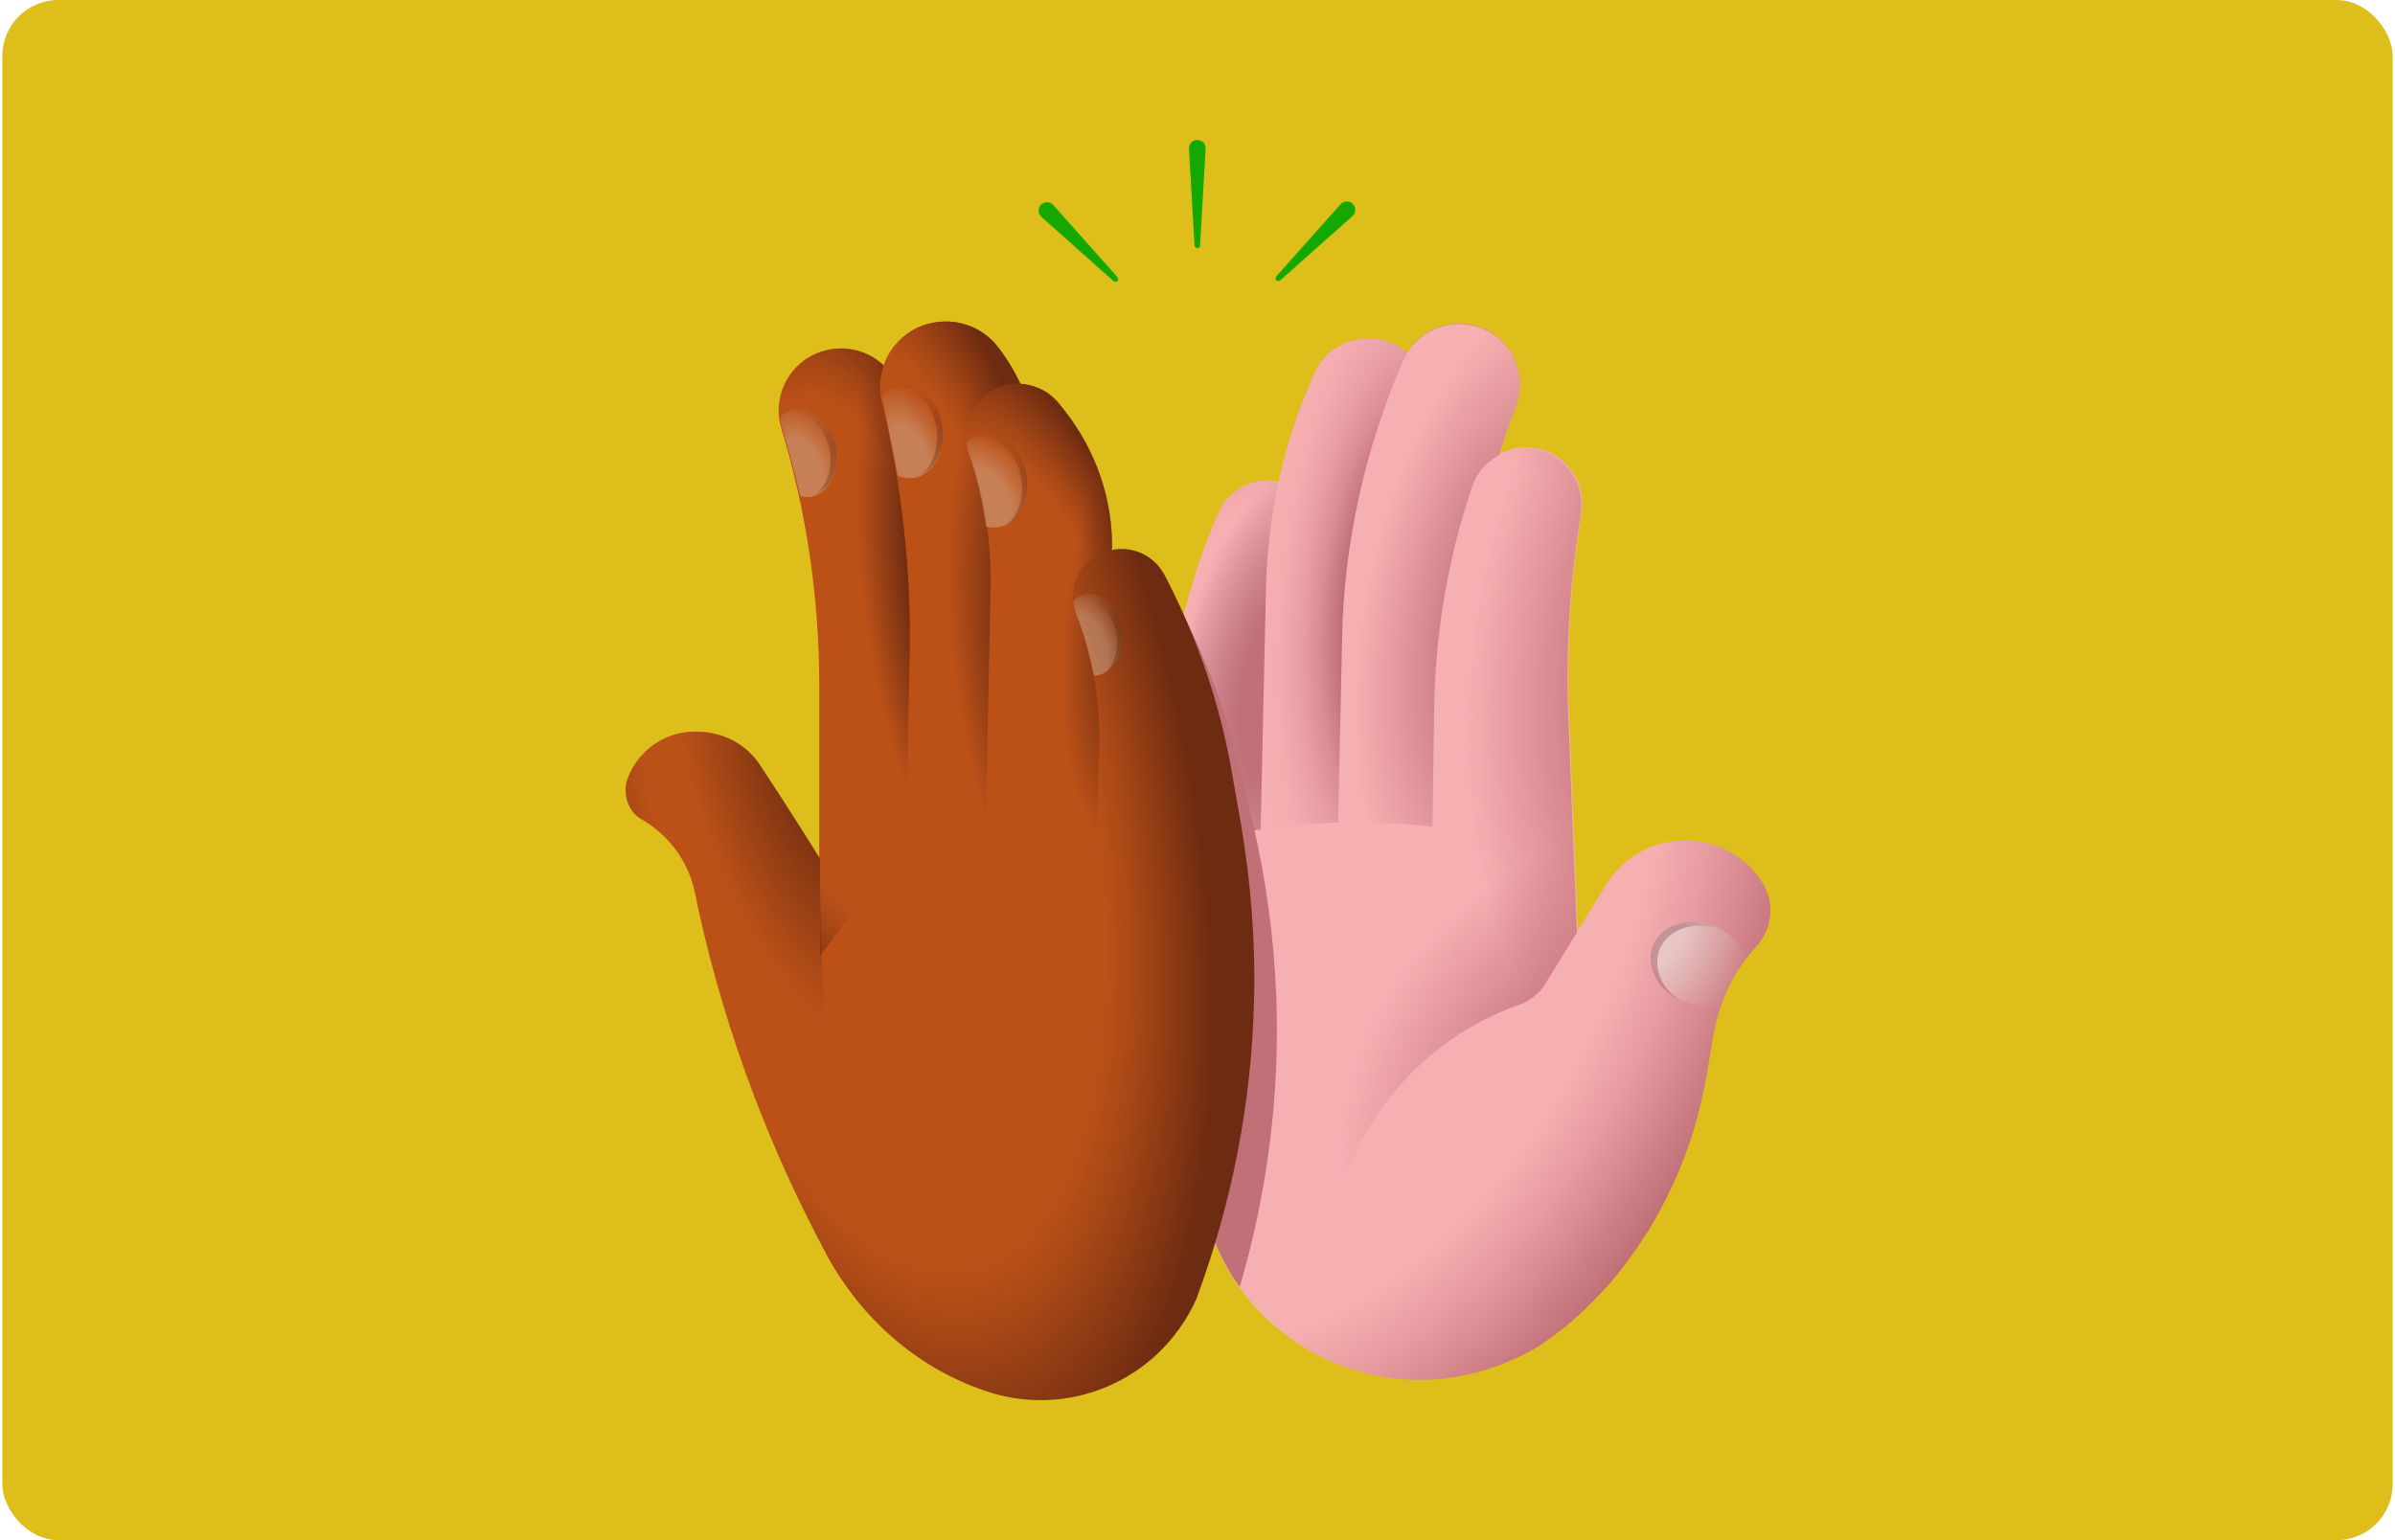 <svg width="342" height="220" viewBox="0 0 342 220" fill="none" xmlns="http://www.w3.org/2000/svg">
<rect x="0.333" width="341.333" height="220" rx="8" fill="#DEBE1A"/>
<path d="M170.576 35.068L169.783 21.246C169.783 20.567 170.236 20 170.916 20C171.595 20 172.162 20.453 172.162 21.133V21.246L171.369 35.068C171.369 35.294 171.142 35.521 170.916 35.407C170.689 35.407 170.576 35.181 170.576 35.068Z" fill="#14A800"/>
<path d="M182.245 39.486L191.422 29.176C191.875 28.723 192.555 28.61 193.121 29.063C193.574 29.516 193.688 30.196 193.234 30.762L193.121 30.875L182.812 40.052C182.585 40.165 182.358 40.165 182.245 40.052C182.132 39.939 182.132 39.712 182.245 39.486Z" fill="#14A800"/>
<path d="M159.02 40.165L148.711 30.989C148.257 30.536 148.144 29.856 148.597 29.29C149.05 28.836 149.73 28.723 150.297 29.176L150.41 29.29L159.587 39.599C159.7 39.825 159.7 40.052 159.587 40.165C159.473 40.279 159.247 40.279 159.02 40.165Z" fill="#14A800"/>
<path d="M251.578 125.929C248.293 120.831 241.835 118.792 236.171 120.831H236.058C233.339 121.851 231.073 123.776 229.487 126.156L225.295 132.953L224.049 101.911C223.709 92.282 224.275 82.652 225.861 73.249C226.428 69.624 224.502 65.998 221.103 64.525C218.724 63.506 216.118 63.732 214.079 64.865C214.759 62.599 215.552 60.22 216.458 58.068C218.384 53.083 215.439 47.532 210.227 46.399C206.602 45.606 202.863 47.192 200.937 50.364C200.598 50.024 200.258 49.798 199.805 49.571C195.5 46.965 189.722 48.665 187.682 53.31C185.417 58.294 183.717 63.506 182.584 68.83C179.186 68.037 175.56 69.737 174.088 73.022C169.443 83.558 166.837 94.887 166.384 106.33L166.044 115.506C165.364 133.18 166.95 150.853 170.915 168.073C171.595 170.905 172.275 173.738 173.068 176.57C174.994 181.555 178.053 186.086 182.131 189.485C190.175 196.396 200.711 198.548 210.341 196.169C213.513 195.376 216.572 194.13 219.517 192.431C219.744 192.317 219.97 192.091 220.197 191.978C220.537 191.751 220.877 191.524 221.103 191.298C221.443 191.071 221.896 190.731 222.236 190.505C222.576 190.278 222.916 189.938 223.256 189.712C223.482 189.598 223.596 189.485 223.822 189.259C225.975 187.446 228.014 185.407 229.94 183.254C237.191 174.757 241.949 164.335 243.761 153.232L244.668 147.907C245.461 143.262 247.5 138.844 250.672 135.332C253.165 132.726 253.504 128.875 251.578 125.929Z" fill="url(#paint0_radial_1814_58378)"/>
<path d="M184.284 69.51C180.545 67.585 175.787 69.171 174.088 73.136C169.443 83.672 166.837 95.001 166.384 106.443L166.044 115.62C165.704 123.324 165.818 131.027 166.384 138.731L185.87 118.339L186.437 92.395C186.55 87.41 187.116 82.426 188.023 77.441C188.816 74.269 187.23 70.983 184.284 69.51Z" fill="url(#paint1_radial_1814_58378)"/>
<path d="M199.806 49.572C195.501 46.967 189.723 48.666 187.684 53.311C183.378 63.054 180.999 73.477 180.773 84.126L179.866 125.59L199.466 119.926L200.485 76.649C200.599 70.757 201.618 64.98 203.544 59.428C204.677 55.803 203.204 51.725 199.806 49.572Z" fill="url(#paint2_radial_1814_58378)"/>
<path d="M204.79 101.686C204.903 90.697 206.716 79.821 210.228 69.511C210.908 67.472 212.267 65.999 214.08 64.98C214.76 62.714 215.553 60.335 216.459 58.182C218.385 53.197 215.439 47.646 210.228 46.513C206.149 45.607 202.071 47.759 200.372 51.498C194.934 64.073 191.875 77.555 191.648 91.376L190.855 127.516L204.45 125.25L204.79 101.686Z" fill="url(#paint3_radial_1814_58378)"/>
<path d="M172.162 120.039C185.19 116.866 198.672 116.64 211.813 119.246L212.72 119.472L214.872 142.81H172.162V120.039V120.039Z" fill="#F7B0B2"/>
<path d="M217.025 143.488C218.498 142.922 219.857 141.902 220.651 140.543L225.182 133.179L223.936 102.137C223.596 92.507 224.163 82.878 225.749 73.475C226.315 69.849 224.389 66.224 220.99 64.751C218.611 63.732 216.006 63.958 213.966 65.091C212.267 65.997 210.794 67.584 210.114 69.623C206.602 80.046 204.677 90.921 204.677 101.797L204.563 125.362L205.13 150.172C208.755 147.114 212.72 144.961 217.025 143.488Z" fill="url(#paint4_radial_1814_58378)"/>
<path d="M217.025 143.489C218.498 142.922 219.857 141.902 220.65 140.543L225.182 133.179L223.936 102.137C223.596 92.508 224.162 82.878 225.748 73.475C226.315 69.85 224.389 66.224 220.99 64.751C218.611 63.732 216.005 63.958 213.966 65.091C214.646 62.825 215.439 60.446 216.345 58.294C218.271 53.309 215.326 47.758 210.114 46.625C206.489 45.832 202.75 47.418 200.824 50.59C200.485 50.25 200.145 50.024 199.692 49.797C195.386 47.191 189.609 48.891 187.569 53.536C185.304 58.52 183.604 63.732 182.471 69.056C179.073 68.263 175.447 69.963 173.975 73.248C169.33 83.784 166.724 95.113 166.271 106.556L165.931 115.732C165.251 133.406 166.837 151.079 170.802 168.299C171.595 171.698 172.502 175.097 173.408 178.382L190.742 170.452L193.8 164.107C198.672 154.364 206.942 147.001 217.025 143.489Z" fill="url(#paint5_radial_1814_58378)"/>
<path d="M173.181 176.682C174.2 179.288 175.447 181.667 177.033 183.82C180.998 170.338 182.81 156.177 182.244 142.129C181.904 133.745 180.771 125.475 178.845 117.318L177.033 109.727C175.22 102.25 172.614 95 169.102 88.089C167.629 94.093 166.723 100.211 166.497 106.329L166.157 115.505C165.477 133.179 167.063 150.852 171.028 168.072C171.595 171.018 172.388 173.85 173.181 176.682Z" fill="#C17078"/>
<path opacity="0.5" d="M249.314 137.144C248.86 135.105 247.161 133.179 244.782 132.272C241.157 130.913 237.305 132.159 236.172 135.105C235.039 138.05 236.965 141.676 240.59 143.035C242.516 143.828 244.442 143.828 246.028 143.148C246.821 141.109 247.954 139.07 249.314 137.144Z" fill="url(#paint6_radial_1814_58378)"/>
<path opacity="0.5" d="M236.964 135.671C238.097 132.726 241.949 131.366 245.574 132.839C245.914 132.952 246.141 133.065 246.367 133.179C245.801 132.839 245.234 132.499 244.668 132.272C241.042 130.913 237.191 132.159 236.058 135.105C235.038 137.824 236.511 141.109 239.57 142.695C237.191 140.996 236.058 138.164 236.964 135.671Z" fill="url(#paint7_linear_1814_58378)"/>
<path d="M91.725 117.092C95.577 119.358 98.296 123.096 99.202 127.402C102.714 144.508 108.605 161.049 116.649 176.57L118.122 179.402C123.107 188.465 130.924 195.263 140.327 198.548C152.336 202.853 165.477 197.302 170.802 185.633C175.9 171.925 178.732 157.537 179.072 142.922C179.299 134.539 178.619 126.155 177.26 117.998L175.9 110.295C174.201 100.438 170.915 90.922 166.27 82.085C164.798 79.366 161.739 77.894 158.68 78.573C158.793 71.436 156.414 64.525 151.996 58.861L151.089 57.728C149.73 56.028 147.804 55.122 145.765 54.895C144.858 53.083 143.839 51.27 142.593 49.684C139.874 46.059 135.002 44.926 130.924 46.852C128.658 47.985 126.958 49.911 126.165 52.29C123.56 49.797 119.708 49.118 116.309 50.59C112.344 52.403 110.305 56.935 111.551 61.126C115.176 73.022 116.989 85.484 116.989 97.946V122.53C116.989 122.53 111.891 114.373 108.492 109.275C106.679 106.443 103.621 104.743 100.222 104.517H99.995C95.237 104.177 90.932 107.122 89.459 111.654C89.006 113.807 89.799 116.072 91.725 117.092Z" fill="url(#paint8_radial_1814_58378)"/>
<path d="M127.412 53.649C125.033 50.024 120.275 48.778 116.423 50.59C112.458 52.403 110.418 56.935 111.665 61.126C115.29 73.022 117.103 85.484 117.103 97.946V136.465L131.264 117.998L132.284 70.529C132.51 64.638 130.811 58.747 127.412 53.649Z" fill="url(#paint9_radial_1814_58378)"/>
<path d="M127.412 53.649C125.033 50.024 120.275 48.778 116.423 50.59C112.458 52.403 110.418 56.935 111.665 61.126C115.29 73.022 117.103 85.484 117.103 97.946V136.465L131.264 117.998L132.284 70.529C132.51 64.638 130.811 58.747 127.412 53.649Z" fill="url(#paint10_radial_1814_58378)"/>
<path opacity="0.3" d="M119.255 63.391C118.462 59.993 115.63 57.84 113.137 58.52C112.457 58.633 111.891 58.973 111.438 59.539C111.438 60.106 111.551 60.786 111.778 61.352C112.684 64.524 113.59 67.696 114.27 70.868C114.95 70.982 115.516 71.095 116.196 70.868C118.688 70.075 120.048 66.79 119.255 63.391Z" fill="url(#paint11_radial_1814_58378)"/>
<path d="M147.917 61.466C147.011 57.161 145.198 53.083 142.593 49.684C139.874 46.059 135.002 44.926 130.924 46.852C126.958 48.778 124.919 53.196 125.939 57.501C128.771 69.283 130.131 81.406 129.904 93.414L129.338 120.604L148.824 119.924L149.73 81.406C149.843 74.721 149.277 68.037 147.917 61.466Z" fill="url(#paint12_radial_1814_58378)"/>
<path d="M147.917 61.466C147.011 57.161 145.198 53.083 142.593 49.684C139.874 46.059 135.002 44.926 130.924 46.852C126.958 48.778 124.919 53.196 125.939 57.501C128.771 69.283 130.131 81.406 129.904 93.414L129.338 120.604L148.824 119.924L149.73 81.406C149.843 74.721 149.277 68.037 147.917 61.466Z" fill="url(#paint13_radial_1814_58378)"/>
<path d="M140.668 122.301L156.642 120.262L156.982 106.101C157.095 99.87 155.962 93.639 153.696 87.861C152.223 84.236 154.036 80.157 157.775 78.798C158.114 78.684 158.454 78.571 158.794 78.458C158.907 71.32 156.528 64.41 152.11 58.745L151.204 57.612C149.391 55.346 146.332 54.327 143.5 55.007C139.421 56.139 137.042 60.444 138.402 64.523C140.554 70.754 141.574 77.325 141.461 83.896L140.668 122.301Z" fill="url(#paint14_radial_1814_58378)"/>
<path d="M140.668 122.301L156.642 120.262L156.982 106.101C157.095 99.87 155.962 93.639 153.696 87.861C152.223 84.236 154.036 80.157 157.775 78.798C158.114 78.684 158.454 78.571 158.794 78.458C158.907 71.32 156.528 64.41 152.11 58.745L151.204 57.612C149.391 55.346 146.332 54.327 143.5 55.007C139.421 56.139 137.042 60.444 138.402 64.523C140.554 70.754 141.574 77.325 141.461 83.896L140.668 122.301Z" fill="url(#paint15_radial_1814_58378)"/>
<path opacity="0.3" d="M128.205 67.924C128.885 68.264 129.678 68.377 130.471 68.264C133.303 67.811 135.116 64.526 134.663 60.787C134.096 57.048 131.491 54.443 128.658 54.896C127.526 55.009 126.619 55.689 125.939 56.595C125.939 56.935 126.053 57.275 126.166 57.615C126.846 61.014 127.526 64.412 128.205 67.924Z" fill="url(#paint16_radial_1814_58378)"/>
<path opacity="0.3" d="M140.781 75.172C141.348 75.399 142.027 75.399 142.707 75.286C145.539 74.719 147.126 71.32 146.446 67.695C145.766 64.07 142.934 61.578 140.215 62.031C139.308 62.257 138.629 62.597 137.949 63.277C138.062 63.73 138.062 64.183 138.289 64.636C139.535 68.035 140.328 71.66 140.781 75.172Z" fill="url(#paint17_radial_1814_58378)"/>
<path opacity="0.3" d="M154.942 84.916C154.262 85.029 153.696 85.369 153.243 85.935C153.356 86.502 153.469 87.182 153.696 87.748C154.829 90.58 155.622 93.526 156.188 96.471C156.528 96.471 156.868 96.471 157.095 96.358C159.36 95.792 160.72 92.846 160.153 89.674C159.587 86.615 157.208 84.463 154.942 84.916Z" fill="url(#paint18_radial_1814_58378)"/>
<path d="M99.203 127.4C102.715 144.507 108.606 161.047 116.65 176.568L118.122 179.401C118.915 180.76 119.708 182.12 120.615 183.479L118.009 149.039C117.443 140.768 117.103 132.498 117.103 124.115V122.642C117.103 122.642 112.005 114.485 108.606 109.387C106.793 106.555 103.734 104.855 100.336 104.629H100.109C95.351 104.289 91.046 107.234 89.573 111.766C88.893 113.805 89.686 116.071 91.612 117.204C95.578 119.356 98.296 123.095 99.203 127.4Z" fill="url(#paint19_radial_1814_58378)"/>
<path opacity="0.3" d="M119.256 63.391C118.462 59.993 115.63 57.84 113.138 58.52C112.571 58.633 112.118 58.86 111.665 59.2C111.892 59.086 112.118 59.086 112.231 58.973C114.837 58.293 117.556 60.559 118.349 63.844C119.029 66.563 118.236 69.169 116.65 70.415C118.916 69.509 119.935 66.45 119.256 63.391Z" fill="url(#paint20_linear_1814_58378)"/>
<path opacity="0.3" d="M134.55 60.787C133.984 57.048 131.378 54.443 128.546 54.896C127.866 55.009 127.186 55.349 126.62 55.689C126.96 55.576 127.3 55.349 127.753 55.349C130.585 54.896 133.191 57.615 133.757 61.24C134.097 63.959 133.191 66.565 131.491 67.811C133.757 66.791 135.003 63.959 134.55 60.787Z" fill="url(#paint21_linear_1814_58378)"/>
<path opacity="0.3" d="M146.559 67.695C145.879 64.07 143.047 61.578 140.328 62.031C139.648 62.144 139.081 62.484 138.628 62.824C138.968 62.71 139.195 62.597 139.535 62.484C142.367 61.917 145.086 64.41 145.766 68.148C146.332 70.981 145.426 73.586 143.726 74.946C145.879 73.926 147.125 70.867 146.559 67.695Z" fill="url(#paint22_linear_1814_58378)"/>
<path opacity="0.3" d="M160.153 89.786C159.586 86.614 157.207 84.462 154.828 85.028C154.375 85.141 153.808 85.368 153.469 85.708C153.695 85.594 153.808 85.594 154.035 85.481C156.301 84.915 158.68 87.067 159.36 90.239C159.813 92.732 159.133 95.111 157.66 96.244C159.586 95.451 160.719 92.618 160.153 89.786Z" fill="url(#paint23_linear_1814_58378)"/>
<defs>
<radialGradient id="paint0_radial_1814_58378" cx="0" cy="0" r="1" gradientUnits="userSpaceOnUse" gradientTransform="translate(187.62 128.168) rotate(-64.15) scale(101.425 64.966)">
<stop offset="0.677" stop-color="#F7B0B2"/>
<stop offset="0.797" stop-color="#E69B9F"/>
<stop offset="1" stop-color="#C17078"/>
</radialGradient>
<radialGradient id="paint1_radial_1814_58378" cx="0" cy="0" r="1" gradientUnits="userSpaceOnUse" gradientTransform="translate(184.192 98.085) rotate(102.68) scale(34.507 16.341)">
<stop offset="0.415" stop-color="#C17078"/>
<stop offset="1" stop-color="#A06069" stop-opacity="0"/>
</radialGradient>
<radialGradient id="paint2_radial_1814_58378" cx="0" cy="0" r="1" gradientUnits="userSpaceOnUse" gradientTransform="translate(200.229 87.038) rotate(94.68) scale(55.173 20.421)">
<stop offset="0.427" stop-color="#C17078"/>
<stop offset="0.446" stop-color="#C5747C"/>
<stop offset="0.577" stop-color="#DB8E94"/>
<stop offset="0.711" stop-color="#EAA1A5"/>
<stop offset="0.85" stop-color="#F4ACAF"/>
<stop offset="1" stop-color="#F7B0B2"/>
</radialGradient>
<radialGradient id="paint3_radial_1814_58378" cx="0" cy="0" r="1" gradientUnits="userSpaceOnUse" gradientTransform="translate(217.022 89.174) rotate(100.056) scale(47.551 22.549)">
<stop offset="0.286" stop-color="#C17078"/>
<stop offset="1" stop-color="#F7B0B2"/>
</radialGradient>
<radialGradient id="paint4_radial_1814_58378" cx="0" cy="0" r="1" gradientUnits="userSpaceOnUse" gradientTransform="translate(246.23 94.722) rotate(97.979) scale(63.374 36.349)">
<stop offset="0.415" stop-color="#C17078"/>
<stop offset="1" stop-color="#C17078" stop-opacity="0"/>
</radialGradient>
<radialGradient id="paint5_radial_1814_58378" cx="0" cy="0" r="1" gradientUnits="userSpaceOnUse" gradientTransform="translate(237.539 158.185) rotate(60.713) scale(40.237 48.066)">
<stop offset="0.415" stop-color="#C17078"/>
<stop offset="1" stop-color="#C17078" stop-opacity="0"/>
</radialGradient>
<radialGradient id="paint6_radial_1814_58378" cx="0" cy="0" r="1" gradientUnits="userSpaceOnUse" gradientTransform="translate(233.474 131.102) scale(17.43)">
<stop offset="0.426" stop-color="#E4EBE4"/>
<stop offset="1" stop-color="#D5E0D5" stop-opacity="0"/>
</radialGradient>
<linearGradient id="paint7_linear_1814_58378" x1="235.781" y1="137.208" x2="246.472" y2="137.208" gradientUnits="userSpaceOnUse">
<stop offset="0.426" stop-color="#A06069"/>
<stop offset="1" stop-color="#A06069" stop-opacity="0"/>
</linearGradient>
<radialGradient id="paint8_radial_1814_58378" cx="0" cy="0" r="1" gradientUnits="userSpaceOnUse" gradientTransform="translate(124.154 112.616) rotate(-101.741) scale(102.203 45.668)">
<stop offset="0.677" stop-color="#BC5118"/>
<stop offset="0.777" stop-color="#A74716"/>
<stop offset="0.982" stop-color="#722D11"/>
<stop offset="1" stop-color="#6D2B11"/>
</radialGradient>
<radialGradient id="paint9_radial_1814_58378" cx="0" cy="0" r="1" gradientUnits="userSpaceOnUse" gradientTransform="translate(120.138 93.529) rotate(81.964) scale(53.999 21.851)">
<stop offset="0.339" stop-color="#BC5118"/>
<stop offset="0.677" stop-color="#BC5118"/>
<stop offset="0.777" stop-color="#A74716"/>
<stop offset="0.982" stop-color="#722D11"/>
<stop offset="1" stop-color="#6D2B11"/>
</radialGradient>
<radialGradient id="paint10_radial_1814_58378" cx="0" cy="0" r="1" gradientUnits="userSpaceOnUse" gradientTransform="translate(145.211 85.573) rotate(81.964) scale(53.999 21.851)">
<stop offset="0.677" stop-color="#6D2B11"/>
<stop offset="1" stop-color="#6D2B11" stop-opacity="0"/>
</radialGradient>
<radialGradient id="paint11_radial_1814_58378" cx="0" cy="0" r="1" gradientUnits="userSpaceOnUse" gradientTransform="translate(114.25 67.117) rotate(71.192) scale(10.78 7.092)">
<stop offset="0.426" stop-color="#E4EBE4"/>
<stop offset="1" stop-color="#D5E0D5" stop-opacity="0"/>
</radialGradient>
<radialGradient id="paint12_radial_1814_58378" cx="0" cy="0" r="1" gradientUnits="userSpaceOnUse" gradientTransform="translate(127.362 87.667) rotate(-101.613) scale(58.879 25.722)">
<stop offset="0.042" stop-color="#BC5118"/>
<stop offset="0.677" stop-color="#BC5118"/>
<stop offset="0.777" stop-color="#A74716"/>
<stop offset="0.982" stop-color="#722D11"/>
<stop offset="1" stop-color="#6D2B11"/>
</radialGradient>
<radialGradient id="paint13_radial_1814_58378" cx="0" cy="0" r="1" gradientUnits="userSpaceOnUse" gradientTransform="translate(163.075 100.897) rotate(-101.613) scale(58.879 25.722)">
<stop offset="0.677" stop-color="#6D2B11"/>
<stop offset="1" stop-color="#6D2B11" stop-opacity="0"/>
</radialGradient>
<radialGradient id="paint14_radial_1814_58378" cx="0" cy="0" r="1" gradientUnits="userSpaceOnUse" gradientTransform="translate(146.141 97.861) rotate(74.128) scale(51.766 22.447)">
<stop offset="0.042" stop-color="#BC5118"/>
<stop offset="0.677" stop-color="#BC5118"/>
<stop offset="0.777" stop-color="#A74716"/>
<stop offset="0.982" stop-color="#722D11"/>
<stop offset="1" stop-color="#6D2B11"/>
</radialGradient>
<radialGradient id="paint15_radial_1814_58378" cx="0" cy="0" r="1" gradientUnits="userSpaceOnUse" gradientTransform="translate(177.263 75.517) rotate(105.598) scale(51.766 22.449)">
<stop offset="0.677" stop-color="#6D2B11"/>
<stop offset="1" stop-color="#6D2B11" stop-opacity="0"/>
</radialGradient>
<radialGradient id="paint16_radial_1814_58378" cx="0" cy="0" r="1" gradientUnits="userSpaceOnUse" gradientTransform="translate(129.58 65.262) rotate(70.019) scale(11.164 6.493)">
<stop offset="0.426" stop-color="#E4EBE4"/>
<stop offset="1" stop-color="#D5E0D5" stop-opacity="0"/>
</radialGradient>
<radialGradient id="paint17_radial_1814_58378" cx="0" cy="0" r="1" gradientUnits="userSpaceOnUse" gradientTransform="translate(140.783 71.508) rotate(62.42) scale(11.312 7.476)">
<stop offset="0.426" stop-color="#E4EBE4"/>
<stop offset="1" stop-color="#D5E0D5" stop-opacity="0"/>
</radialGradient>
<radialGradient id="paint18_radial_1814_58378" cx="0" cy="0" r="1" gradientUnits="userSpaceOnUse" gradientTransform="translate(155.435 92.159) rotate(70.117) scale(10.334 5.769)">
<stop offset="0.426" stop-color="#E4EBE4"/>
<stop offset="1" stop-color="#D5E0D5" stop-opacity="0"/>
</radialGradient>
<radialGradient id="paint19_radial_1814_58378" cx="0" cy="0" r="1" gradientUnits="userSpaceOnUse" gradientTransform="translate(116.703 108.854) rotate(-105.754) scale(42.108 18.442)">
<stop offset="0.112" stop-color="#6D2B11"/>
<stop offset="1" stop-color="#6D2B11" stop-opacity="0"/>
</radialGradient>
<linearGradient id="paint20_linear_1814_58378" x1="113.24" y1="69.224" x2="116.911" y2="59.139" gradientUnits="userSpaceOnUse">
<stop offset="0.683" stop-color="#51200F"/>
<stop offset="1" stop-color="#51200F" stop-opacity="0"/>
</linearGradient>
<linearGradient id="paint21_linear_1814_58378" x1="128.125" y1="66.617" x2="132.117" y2="55.648" gradientUnits="userSpaceOnUse">
<stop offset="0.683" stop-color="#51200F"/>
<stop offset="1" stop-color="#51200F" stop-opacity="0"/>
</linearGradient>
<linearGradient id="paint22_linear_1814_58378" x1="140.077" y1="73.677" x2="144.033" y2="62.807" gradientUnits="userSpaceOnUse">
<stop offset="0.683" stop-color="#51200F"/>
<stop offset="1" stop-color="#51200F" stop-opacity="0"/>
</linearGradient>
<linearGradient id="paint23_linear_1814_58378" x1="154.694" y1="95.219" x2="158.194" y2="85.603" gradientUnits="userSpaceOnUse">
<stop offset="0.683" stop-color="#51200F"/>
<stop offset="1" stop-color="#51200F" stop-opacity="0"/>
</linearGradient>
</defs>
</svg>
